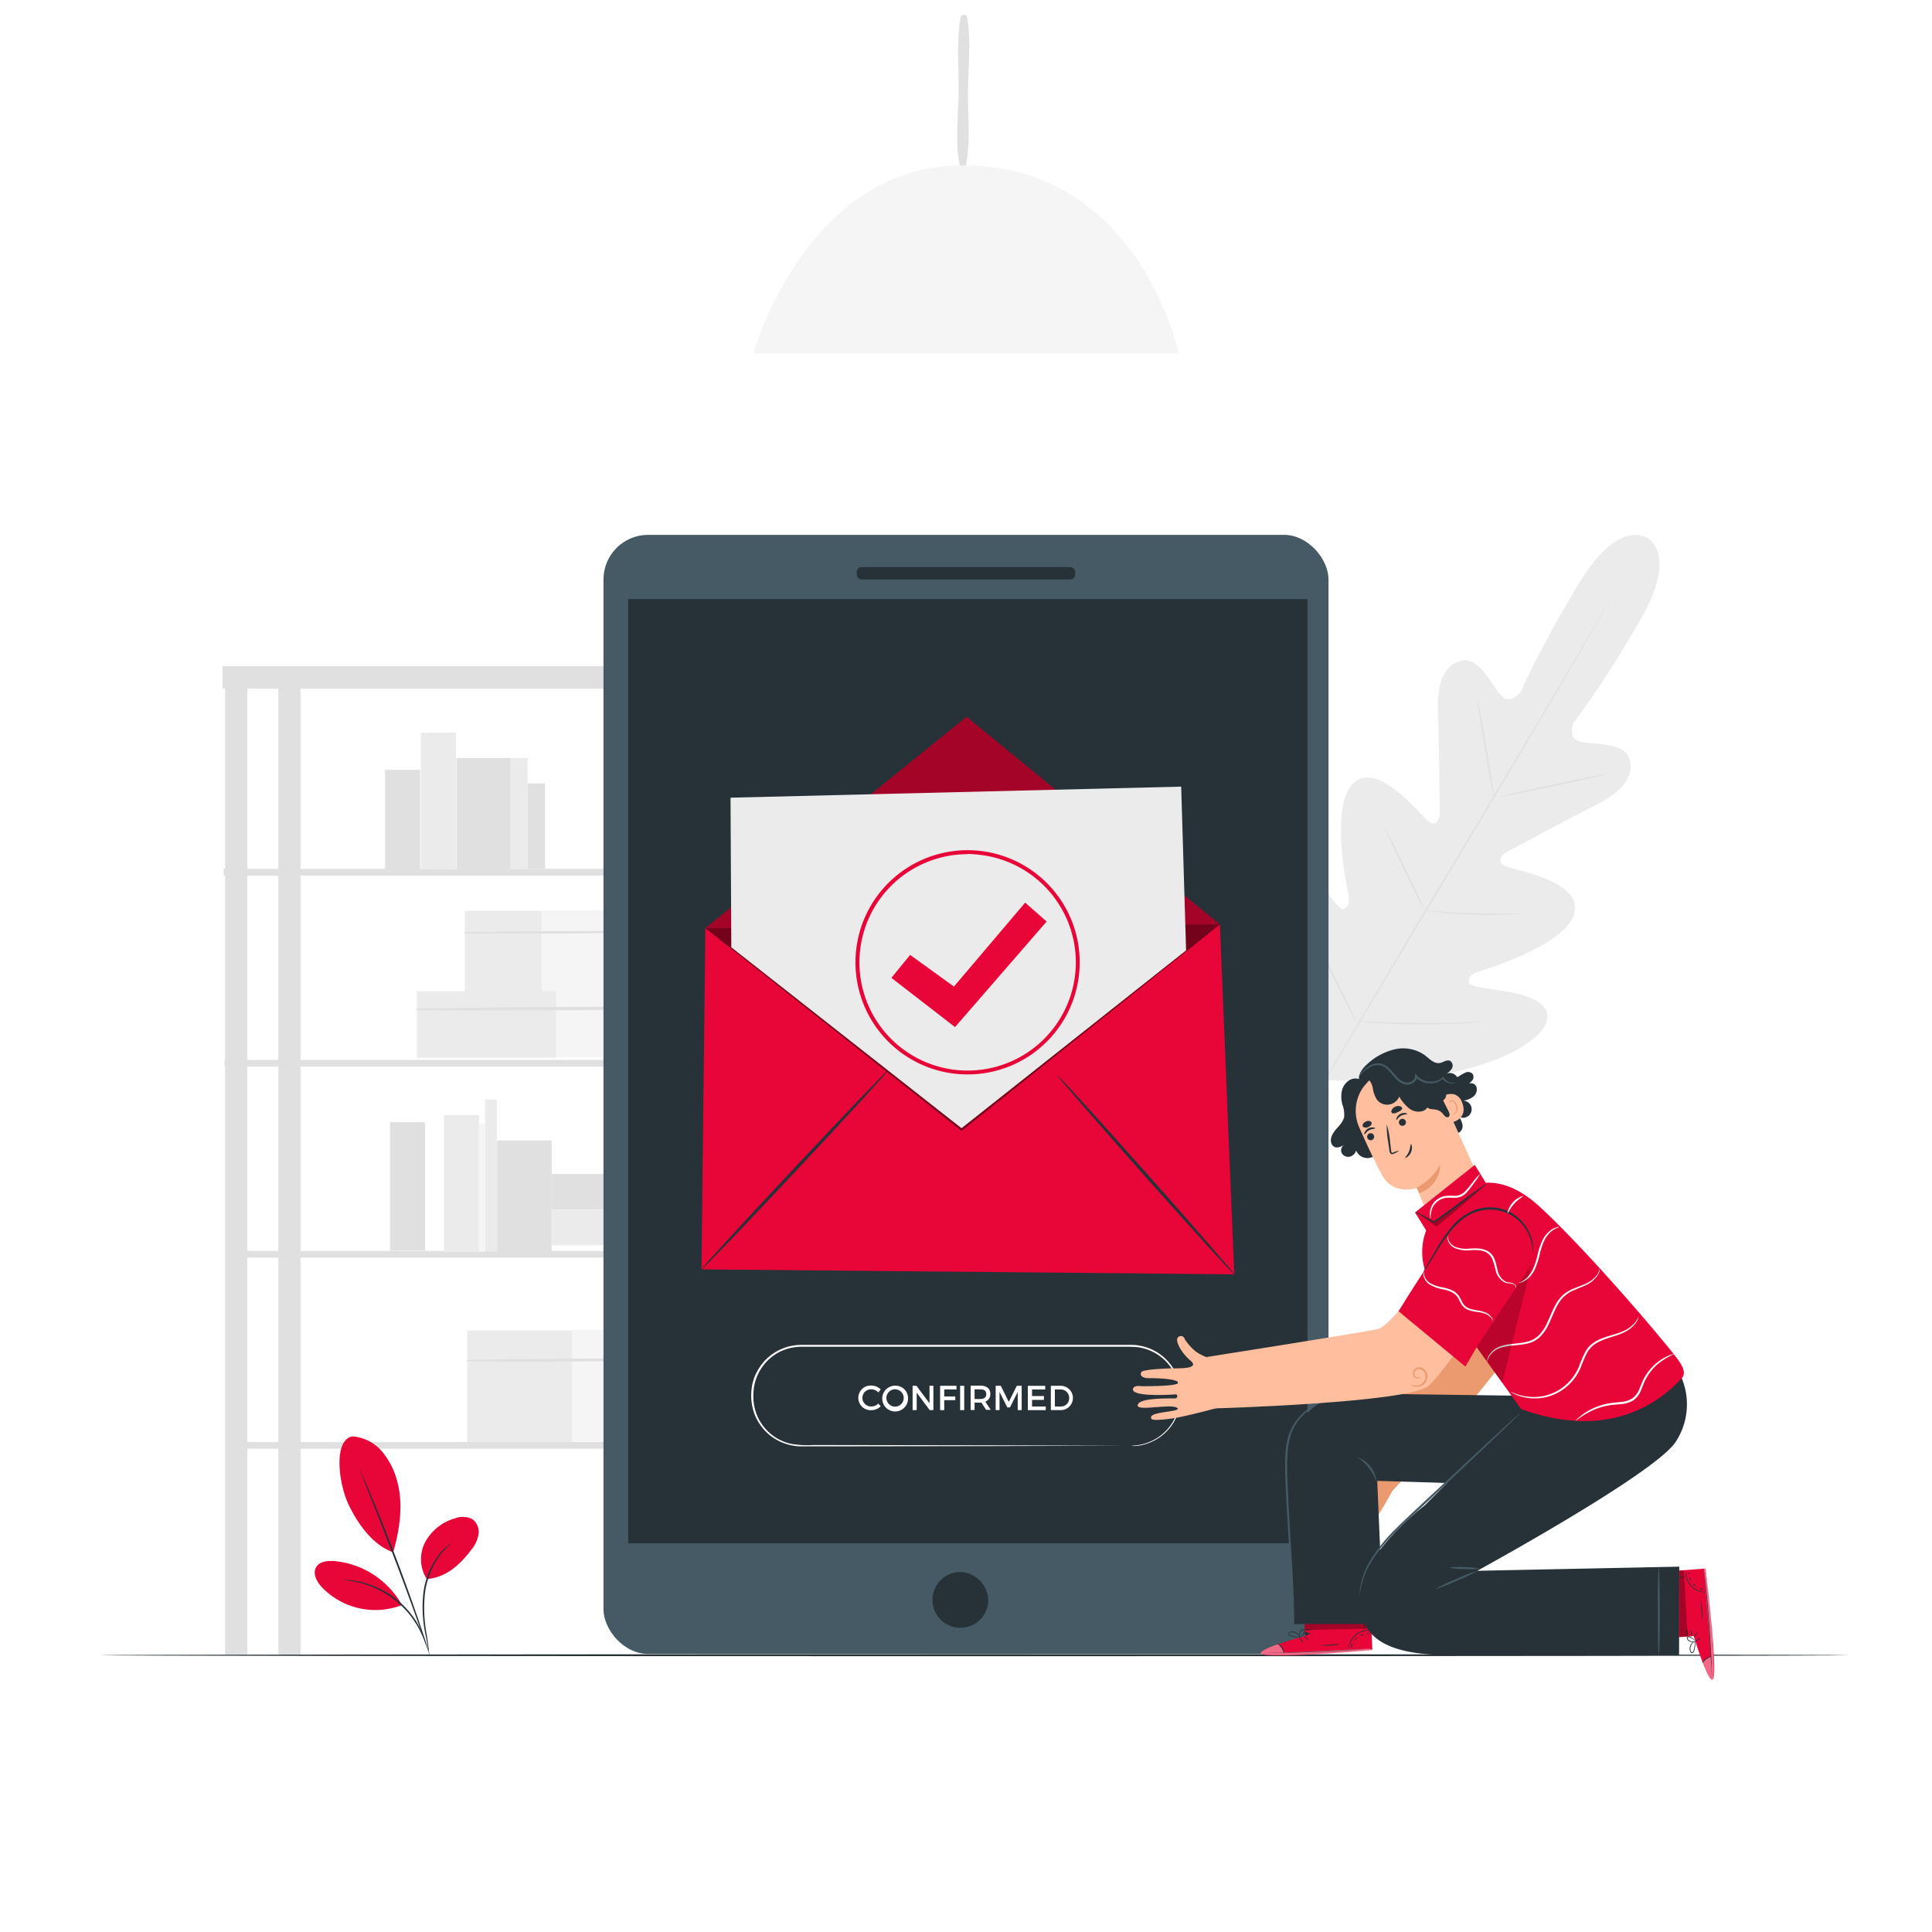 <svg class="animated" id="freepik_stories-confirmed" xmlns="http://www.w3.org/2000/svg" viewBox="0 0 500 500"
  version="1.1" xmlns:xlink="http://www.w3.org/1999/xlink" xmlns:svgjs="http://svgjs.com/svgjs">
  <style>
    svg#freepik_stories-confirmed:not(.animated) .animable {
      opacity: 0;
    }

    svg#freepik_stories-confirmed.animated #freepik--background-complete--inject-91 {
      animation: 1s 1 forwards cubic-bezier(.36, -0.01, .5, 1.38) slideDown;
      animation-delay: 0s;
    }

    svg#freepik_stories-confirmed.animated #freepik--Floor--inject-91 {
      animation: 1s 1 forwards cubic-bezier(.36, -0.01, .5, 1.38) fadeIn;
      animation-delay: 0s;
    }

    svg#freepik_stories-confirmed.animated #freepik--Device--inject-91 {
      animation: 1s 1 forwards cubic-bezier(.36, -0.01, .5, 1.38) fadeIn;
      animation-delay: 0s;
    }

    svg#freepik_stories-confirmed.animated #freepik--Envelope--inject-91 {
      animation: 1s 1 forwards cubic-bezier(.36, -0.01, .5, 1.38) slideLeft;
      animation-delay: 0s;
    }

    svg#freepik_stories-confirmed.animated #freepik--Character--inject-91 {
      animation: 1s 1 forwards cubic-bezier(.36, -0.01, .5, 1.38) zoomOut;
      animation-delay: 0s;
    }

    svg#freepik_stories-confirmed.animated #freepik--Plant--inject-91 {
      animation: 1s 1 forwards cubic-bezier(.36, -0.01, .5, 1.38) slideUp;
      animation-delay: 0s;
    }

    @keyframes slideDown {
      0% {
        opacity: 0;
        transform: translateY(-30px);
      }

      100% {
        opacity: 1;
        transform: translateY(0);
      }
    }

    @keyframes fadeIn {
      0% {
        opacity: 0;
      }

      100% {
        opacity: 1;
      }
    }

    @keyframes slideLeft {
      0% {
        opacity: 0;
        transform: translateX(-30px);
      }

      100% {
        opacity: 1;
        transform: translateX(0);
      }
    }

    @keyframes zoomOut {
      0% {
        opacity: 0;
        transform: scale(1.5);
      }

      100% {
        opacity: 1;
        transform: scale(1);
      }
    }

    @keyframes slideUp {
      0% {
        opacity: 0;
        transform: translateY(30px);
      }

      100% {
        opacity: 1;
        transform: inherit;
      }
    }
  </style>
  <g id="freepik--background-complete--inject-91" class="animable" style="transform-origin: 243.526px 216.066px;">
    <path
      d="M426.27,139.26s-7.25-5.57-17.82,12S393.61,179,393.61,179s-2.72,3.64-5.16,1-5.52-10-10.07-9.05c-4.71,1-6.6,6-6.26,13.67s.48,24.38.48,25.9-1,3.6-3,2-12.84-15.57-19.18-10-1.91,26.68-1.46,29-.08,3.25-1.2,3.74-4.33-4.57-7.59-8.43-7.72-7.77-11.11-4.25-5.5,19,7.48,45.24l6.81,11.78,13.66.21c29.27-1.32,41.78-10.62,43.23-15.29s-4.13-6.68-9.09-7.67-10.93-1.37-11.05-2.59.46-2.12,2.71-2.85,22.87-7,24.68-15.27-15.72-11-18-12-.93-2.86.37-3.57,16.07-8.7,22.92-12.09,10.35-7.48,8.94-12.08c-1.35-4.44-9.26-3.6-12.78-4.45s-1.65-5-1.65-5,6.91-8.68,17.16-26.4,1.64-21.43,1.64-21.43"
      style="fill: rgb(235, 235, 235); transform-origin: 377.981px 209.116px;" id="elex2gmkuz7tp" class="animable">
    </path>
    <path
      d="M416.77,155s-.06.13-.19.38l-.62,1.1c-.55,1-1.36,2.39-2.39,4.21-2.08,3.65-5.13,8.92-8.92,15.41-7.58,13-18.2,30.84-30,50.52s-22.46,37.51-30.1,50.45l-9,15.35-2.46,4.16-.65,1.08c-.15.25-.23.36-.23.36s.06-.13.19-.38.35-.63.61-1.1l2.4-4.21c2.08-3.65,5.13-8.92,8.92-15.41,7.58-13,18.2-30.84,30-50.52s22.46-37.51,30.1-50.45l9-15.34,2.46-4.17.65-1.08C416.69,155.06,416.77,155,416.77,155Z"
      style="fill: rgb(224, 224, 224); transform-origin: 374.49px 226.51px;" id="elb1iyhrkgof8" class="animable"></path>
    <path
      d="M382.28,181.33a4,4,0,0,1,.28.94c.15.62.35,1.51.58,2.62.46,2.21,1,5.28,1.57,8.69s1,6.39,1.39,8.71c.17,1.05.32,1.93.43,2.64a5.27,5.27,0,0,1,.13,1,4.25,4.25,0,0,1-.29-.94c-.15-.61-.35-1.51-.57-2.62-.44-2.21-.95-5.29-1.51-8.7s-1.06-6.38-1.44-8.7c-.18-1-.33-1.92-.45-2.63A4.74,4.74,0,0,1,382.28,181.33Z"
      style="fill: rgb(224, 224, 224); transform-origin: 384.47px 193.63px;" id="el8kdmzgvdhxi" class="animable"></path>
    <path d="M387.88,206.23c0-.11,6.27-1.54,14-3.18s14.1-2.89,14.13-2.78-6.26,1.54-14,3.19S387.91,206.35,387.88,206.23Z"
      style="fill: rgb(224, 224, 224); transform-origin: 401.945px 203.251px;" id="elepk9aq4xe8s" class="animable">
    </path>
    <path
      d="M368.41,235.64a4.24,4.24,0,0,1,1,0l2.72.2c2.3.17,5.48.39,9,.5s6.7.12,9,.1h2.73a3.89,3.89,0,0,1,1,0,4.35,4.35,0,0,1-1,.12c-.65,0-1.58.11-2.73.15-2.31.1-5.5.15-9,0s-6.71-.38-9-.62c-1.15-.13-2.08-.24-2.72-.34A3.92,3.92,0,0,1,368.41,235.64Z"
      style="fill: rgb(224, 224, 224); transform-origin: 381.135px 236.208px;" id="elvk4nnime9xk" class="animable">
    </path>
    <path
      d="M358.38,214.23a3.56,3.56,0,0,1,.48.8c.31.61.7,1.35,1.16,2.24,1,1.9,2.26,4.54,3.68,7.47s2.68,5.58,3.57,7.52c.41.9.76,1.67,1,2.3a3.48,3.48,0,0,1,.33.87,3.56,3.56,0,0,1-.48-.8c-.31-.61-.7-1.36-1.16-2.24-1-1.9-2.26-4.54-3.68-7.47s-2.68-5.59-3.57-7.52l-1-2.3A4.31,4.31,0,0,1,358.38,214.23Z"
      style="fill: rgb(224, 224, 224); transform-origin: 363.49px 224.83px;" id="elcbvhzyybtic" class="animable"></path>
    <path
      d="M337.89,238a7.56,7.56,0,0,1,.6,1l1.5,2.87c1.24,2.43,2.94,5.8,4.79,9.53s3.51,7.13,4.69,9.59l1.37,2.93a5.47,5.47,0,0,1,.45,1.1,9.15,9.15,0,0,1-.6-1l-1.49-2.87c-1.25-2.43-2.95-5.8-4.8-9.53s-3.5-7.12-4.68-9.59l-1.38-2.93A5.21,5.21,0,0,1,337.89,238Z"
      style="fill: rgb(224, 224, 224); transform-origin: 344.59px 251.51px;" id="elw51pr5sxsf" class="animable"></path>
    <path
      d="M351.16,264.31a6.88,6.88,0,0,1,1.27,0l3.46.14c2.92.11,7,.24,11.42.27s8.5-.05,11.42-.13l3.47-.09a7.88,7.88,0,0,1,1.27,0,7.44,7.44,0,0,1-1.27.15c-.81.07-2,.15-3.46.22-2.92.15-7,.28-11.43.25s-8.51-.21-11.43-.4c-1.47-.09-2.65-.18-3.46-.26A6.69,6.69,0,0,1,351.16,264.31Z"
      style="fill: rgb(224, 224, 224); transform-origin: 367.315px 264.702px;" id="elv7679cbgr5g" class="animable">
    </path>
    <g id="el993gzo0jtgu">
      <rect x="58.27" y="172.79" width="5.75" height="255.52"
        style="fill: rgb(224, 224, 224); transform-origin: 61.145px 300.55px; transform: rotate(-0.31deg);"
        class="animable"></rect>
    </g>
    <g id="elmgl6c7nwg3">
      <rect x="72.03" y="172.71" width="5.75" height="255.52"
        style="fill: rgb(224, 224, 224); transform-origin: 74.905px 300.47px; transform: rotate(-0.31deg);"
        class="animable"></rect>
    </g>
    <g id="elyy3b0olj6ce">
      <rect x="192.3" y="172.07" width="5.75" height="255.52"
        style="fill: rgb(224, 224, 224); transform-origin: 195.175px 299.83px; transform: rotate(-0.31deg);"
        class="animable"></rect>
    </g>
    <g id="elgiw8sgimvek">
      <rect x="206.07" y="172" width="5.75" height="255.52"
        style="fill: rgb(224, 224, 224); transform-origin: 208.945px 299.76px; transform: rotate(-0.31deg);"
        class="animable"></rect>
    </g>
    <g id="eldi0merxavo5">
      <rect x="57.6" y="172.39" width="153.55" height="5.83"
        style="fill: rgb(224, 224, 224); transform-origin: 134.375px 175.305px; transform: rotate(-0.31deg);"
        class="animable"></rect>
    </g>
    <g id="elrj0wrz8odj">
      <rect x="57.87" y="224.85" width="153.55" height="1.74"
        style="fill: rgb(224, 224, 224); transform-origin: 134.645px 225.72px; transform: rotate(-0.31deg);"
        class="animable"></rect>
    </g>
    <g id="el066mgwz6abrx">
      <rect x="58.13" y="274.3" width="153.55" height="1.74"
        style="fill: rgb(224, 224, 224); transform-origin: 134.905px 275.17px; transform: rotate(-0.31deg);"
        class="animable"></rect>
    </g>
    <g id="el5n1jhv4izum">
      <rect x="58.4" y="323.74" width="153.55" height="1.74"
        style="fill: rgb(224, 224, 224); transform-origin: 135.175px 324.61px; transform: rotate(-0.31deg);"
        class="animable"></rect>
    </g>
    <g id="elsuatw478spf">
      <rect x="58.66" y="373.19" width="153.55" height="1.74"
        style="fill: rgb(224, 224, 224); transform-origin: 135.435px 374.06px; transform: rotate(-0.31deg);"
        class="animable"></rect>
    </g>
    <g id="el6y455zhkfx">
      <rect x="120.91" y="344.34" width="27.2" height="28.86"
        style="fill: rgb(235, 235, 235); transform-origin: 134.51px 358.77px; transform: rotate(-0.573deg);"
        class="animable"></rect>
    </g>
    <g id="elw3g7kn6z0yf">
      <rect x="147.99" y="344.19" width="27.2" height="28.86"
        style="fill: rgb(245, 245, 245); transform-origin: 161.59px 358.62px; transform: rotate(-0.31deg);"
        class="animable"></rect>
    </g>
    <path
      d="M120.88,352.31c18.07.18,36.2,0,54.27-.26a.21.21,0,0,0,0-.42c-18.07-.09-36.2-.05-54.27.32a.18.18,0,0,0,0,.36Z"
      style="fill: rgb(224, 224, 224); transform-origin: 148.031px 351.986px;" id="el73my1wp18k2" class="animable">
    </path>
    <g id="el5736gmnv60l">
      <rect x="120.31" y="235.7" width="19.92" height="21.13"
        style="fill: rgb(235, 235, 235); transform-origin: 130.27px 246.265px; transform: rotate(-0.573deg);"
        class="animable"></rect>
    </g>
    <g id="el80fzv36i9cx">
      <rect x="140.14" y="235.59" width="19.92" height="21.13"
        style="fill: rgb(245, 245, 245); transform-origin: 150.1px 246.155px; transform: rotate(-0.573deg);"
        class="animable"></rect>
    </g>
    <path d="M120.29,241.59q19.86.16,39.75-.18a.22.22,0,0,0,0-.43c-13.23-.07-26.51,0-39.75.25a.18.18,0,0,0,0,.36Z"
      style="fill: rgb(224, 224, 224); transform-origin: 140.162px 241.298px;" id="elqboy77uo02g" class="animable">
    </path>
    <g id="ellshqc1tz33p">
      <rect x="107.88" y="256.53" width="36.2" height="17.22"
        style="fill: rgb(235, 235, 235); transform-origin: 125.98px 265.14px; transform: rotate(-0.573deg);"
        class="animable"></rect>
    </g>
    <g id="elocgxo6ms7j">
      <rect x="143.9" y="256.33" width="36.2" height="17.22"
        style="fill: rgb(245, 245, 245); transform-origin: 162px 264.94px; transform: rotate(-0.573deg);"
        class="animable"></rect>
    </g>
    <path
      d="M107.86,261.41c24,.27,48.18,0,72.22-.35a.22.22,0,0,0,0-.43c-24.05-.12-48.18-.11-72.22.42a.18.18,0,0,0,0,.36Z"
      style="fill: rgb(224, 224, 224); transform-origin: 143.968px 261.044px;" id="eld90yd6a8rrj" class="animable">
    </path>
    <g id="el82mmz89bsjp">
      <rect x="108.92" y="189.61" width="9.09" height="35.45"
        style="fill: rgb(235, 235, 235); transform-origin: 113.465px 207.335px; transform: rotate(-0.31deg);"
        class="animable"></rect>
    </g>
    <g id="el8d8dzrez5p">
      <rect x="99.67" y="199.24" width="9.09" height="25.78"
        style="fill: rgb(224, 224, 224); transform-origin: 104.215px 212.13px; transform: rotate(-0.31deg);"
        class="animable"></rect>
    </g>
    <g id="elkuht4xw2ez">
      <rect x="118.14" y="196.19" width="14.13" height="28.73"
        style="fill: rgb(224, 224, 224); transform-origin: 125.205px 210.555px; transform: rotate(-0.31deg);"
        class="animable"></rect>
    </g>
    <g id="eluq9a51iod3a">
      <rect x="132.05" y="196.14" width="4.49" height="28.73"
        style="fill: rgb(235, 235, 235); transform-origin: 134.295px 210.505px; transform: rotate(-0.573deg);"
        class="animable"></rect>
    </g>
    <g id="elckvbsi8dis6">
      <rect x="136.56" y="202.75" width="4.49" height="22.09"
        style="fill: rgb(224, 224, 224); transform-origin: 138.805px 213.795px; transform: rotate(-0.31deg);"
        class="animable"></rect>
    </g>
    <g id="eld1jb3xcxkow">
      <rect x="100.93" y="290.43" width="9.09" height="33.24"
        style="fill: rgb(224, 224, 224); transform-origin: 105.475px 307.05px; transform: rotate(22.29deg);"
        class="animable"></rect>
    </g>
    <g id="elqmpab1ia6qm">
      <rect x="114.87" y="288.59" width="9.09" height="35.45"
        style="fill: rgb(235, 235, 235); transform-origin: 119.415px 306.315px; transform: rotate(-0.31deg);"
        class="animable"></rect>
    </g>
    <g id="elnmwn1vonk2p">
      <rect x="128.64" y="295.15" width="14.13" height="28.73"
        style="fill: rgb(224, 224, 224); transform-origin: 135.705px 309.515px; transform: rotate(-0.31deg);"
        class="animable"></rect>
    </g>
    <g id="elaen33jbsb9g">
      <rect x="125.52" y="284.55" width="3.09" height="39.37"
        style="fill: rgb(235, 235, 235); transform-origin: 127.065px 304.235px; transform: rotate(-0.31deg);"
        class="animable"></rect>
    </g>
    <g id="ela240u6k3pnr">
      <rect x="123.99" y="290.7" width="1.55" height="33.24"
        style="fill: rgb(245, 245, 245); transform-origin: 124.765px 307.32px; transform: rotate(-0.31deg);"
        class="animable"></rect>
    </g>
    <g id="el17e5tzzibcz">
      <rect x="158.83" y="306.44" width="1.55" height="33.24"
        style="fill: rgb(245, 245, 245); transform-origin: 159.605px 323.06px; transform: rotate(-90.31deg);"
        class="animable"></rect>
    </g>
    <g id="elp6xghbyu99q">
      <rect x="142.81" y="313.08" width="36.23" height="9.19"
        style="fill: rgb(235, 235, 235); transform-origin: 160.925px 317.675px; transform: rotate(-0.31deg);"
        class="animable"></rect>
    </g>
    <g id="el4j066uigror">
      <rect x="142.76" y="303.84" width="29.1" height="9.19"
        style="fill: rgb(224, 224, 224); transform-origin: 157.31px 308.435px; transform: rotate(-0.573deg);"
        class="animable"></rect>
    </g>
    <path
      d="M249.93,43c1.29-6.1.51-13.06.58-19.28s.86-13.17-.25-19.31a.86.86,0,0,0-1.64,0c-1.12,6.15-.46,13.06-.52,19.31s-1,13.18.3,19.28a.8.8,0,0,0,1.53,0Z"
      style="fill: rgb(224, 224, 224); transform-origin: 249.282px 23.688px;" id="elcuny1pfmk85" class="animable">
    </path>
    <path d="M194.94,91.45H305.06s-10.17-48.67-55.89-48.67C208.49,42.78,194.94,91.45,194.94,91.45Z"
      style="fill: rgb(245, 245, 245); transform-origin: 250px 67.115px;" id="elbicowjr8bds" class="animable"></path>
  </g>
  <g id="freepik--Floor--inject-91" class="animable" style="transform-origin: 252.105px 428.37px;">
    <path
      d="M478.44,428.37c0,.14-101.34.26-226.32.26s-226.35-.12-226.35-.26,101.32-.26,226.35-.26S478.44,428.22,478.44,428.37Z"
      style="fill: rgb(38, 50, 56); transform-origin: 252.105px 428.37px;" id="elhx68k5x8ato" class="animable"></path>
  </g>
  <g id="freepik--Device--inject-91" class="animable" style="transform-origin: 250px 283.23px;">
    <rect x="156.18" y="138.42" width="187.64" height="289.62" rx="11.55"
      style="fill: rgb(69, 90, 100); transform-origin: 250px 283.23px;" id="el3r40c4j6coo" class="animable"></rect>
    <path d="M255.75,414.57a7.22,7.22,0,1,1-7.2-7.74A7.49,7.49,0,0,1,255.75,414.57Z"
      style="fill: rgb(38, 50, 56); transform-origin: 248.542px 414.05px;" id="elusiip2j4mql" class="animable"></path>
    <rect x="221.74" y="146.76" width="56.51" height="3.2" rx="1.22"
      style="fill: rgb(38, 50, 56); transform-origin: 249.995px 148.36px;" id="ellesjcwfz78l" class="animable"></rect>
    <rect x="162.58" y="155.04" width="175.8" height="244.35"
      style="fill: rgb(38, 50, 56); transform-origin: 250.48px 277.215px;" id="elt083olvanhs" class="animable"></rect>
    <path
      d="M292.74,374.17l.65-.06a13.39,13.39,0,0,0,1.88-.25,12.62,12.62,0,0,0,2.9-1,12.14,12.14,0,0,0,3.41-2.4,12.39,12.39,0,0,0,2.86-4.36,13.49,13.49,0,0,0,.81-6.12A12.54,12.54,0,0,0,296.13,349a14.16,14.16,0,0,0-2.08-.4c-.72,0-1.44-.08-2.19-.07H287.3l-9.67,0-21.35,0-48.91,0a12.76,12.76,0,0,0-6.06,1.58A12.48,12.48,0,0,0,195,360.28a13.32,13.32,0,0,0,.91,6,12.83,12.83,0,0,0,3.49,4.76,12.54,12.54,0,0,0,5.18,2.59,24.55,24.55,0,0,0,5.75.35H216l39.95.06,26.93.08,7.32.05,1.9,0,.65,0-.65,0-1.9,0-7.32,0-26.93.08-39.95.06h-8.61c-.49,0-1,0-1.49-.09a14.58,14.58,0,0,1-1.47-.26,13,13,0,0,1-5.39-2.69,13.37,13.37,0,0,1-3.64-4.95,13.83,13.83,0,0,1-.95-6.18,12.61,12.61,0,0,1,1.95-6,12.89,12.89,0,0,1,4.66-4.44,13.23,13.23,0,0,1,6.32-1.65l48.91,0,21.35,0h14.23c.74,0,1.49,0,2.23.07a15,15,0,0,1,2.14.43A12.86,12.86,0,0,1,305.54,360a13.69,13.69,0,0,1-.87,6.23,12.61,12.61,0,0,1-2.94,4.41,12.28,12.28,0,0,1-3.49,2.4,12.81,12.81,0,0,1-2.95,1,11.91,11.91,0,0,1-1.9.19C293,374.18,292.74,374.17,292.74,374.17Z"
      style="fill: rgb(255, 255, 255); transform-origin: 250.005px 361.18px;" id="elctv64s2afxg" class="animable">
    </path>
    <path
      d="M227.93,359.58l-.62.78a2.43,2.43,0,0,0-1.75-.8,2.22,2.22,0,1,0,0,4.43,2.57,2.57,0,0,0,1.75-.74l.63.7a3.58,3.58,0,0,1-2.44,1,3.19,3.19,0,1,1,0-6.37A3.48,3.48,0,0,1,227.93,359.58Z"
      style="fill: rgb(255, 255, 255); transform-origin: 225.036px 361.765px;" id="elwh3x7k7z9a" class="animable">
    </path>
    <path
      d="M235,361.79a3.34,3.34,0,1,1-3.34-3.18A3.22,3.22,0,0,1,235,361.79Zm-5.6,0a2.26,2.26,0,0,0,2.27,2.24,2.24,2.24,0,1,0-2.27-2.24Z"
      style="fill: rgb(255, 255, 255); transform-origin: 231.664px 361.949px;" id="elpgzhzp5hm4o" class="animable">
    </path>
    <path d="M240.6,364.94l-3.36-4.52v4.52h-1.06v-6.3h1l3.38,4.53v-4.53h1v6.3Z"
      style="fill: rgb(255, 255, 255); transform-origin: 238.87px 361.79px;" id="elt94ow5x46qf" class="animable"></path>
    <path d="M244.37,359.59v1.82h2.86v.95h-2.86v2.58H243.3v-6.3h4.24v.95Z"
      style="fill: rgb(255, 255, 255); transform-origin: 245.42px 361.79px;" id="elsmj2w3at0se" class="animable"></path>
    <path d="M248.48,364.94v-6.3h1.06v6.3Z" style="fill: rgb(255, 255, 255); transform-origin: 249.01px 361.79px;"
      id="elwbjyed98em" class="animable"></path>
    <path
      d="M254,363h-1.78v1.9H251.2v-6.3h2.55c1.61,0,2.54.78,2.54,2.15a2,2,0,0,1-1.3,2l1.41,2.11h-1.21Zm-.29-.94c1,0,1.53-.42,1.53-1.27s-.55-1.23-1.53-1.23h-1.49v2.5Z"
      style="fill: rgb(255, 255, 255); transform-origin: 253.8px 361.75px;" id="eluxaqj4yso7" class="animable"></path>
    <path d="M263.38,364.94v-4.71l-2,4h-.7l-2-4v4.71h-1v-6.3H259l2.08,4.18,2.07-4.18h1.26v6.3Z"
      style="fill: rgb(255, 255, 255); transform-origin: 261.045px 361.79px;" id="el17hc78k2wsl" class="animable">
    </path>
    <path d="M267.09,359.59v1.7h3.08v1h-3.08V364h3.55v.95H266v-6.3h4.5v.95Z"
      style="fill: rgb(255, 255, 255); transform-origin: 268.32px 361.8px;" id="elbuqvhr3ta8q" class="animable"></path>
    <path
      d="M274.52,358.64a3.15,3.15,0,1,1,0,6.3h-2.56v-6.3ZM273,364h1.54a2.11,2.11,0,0,0,2.16-2.19,2.15,2.15,0,0,0-2.2-2.21H273Z"
      style="fill: rgb(255, 255, 255); transform-origin: 274.815px 361.79px;" id="el4t0esm5myoj" class="animable">
    </path>
  </g>
  <g id="freepik--Envelope--inject-91" class="animable" style="transform-origin: 250.48px 257.656px;">
    <polygon points="182.55 240.22 315.71 239.26 319.42 329.79 181.54 328.51 182.55 240.22"
      style="fill: rgb(232, 5, 55); transform-origin: 250.48px 284.525px;" id="el9906ltz6xz8" class="animable">
    </polygon>
    <polyline points="182.55 240.22 250.15 185.52 315.71 239.26"
      style="fill: rgb(232, 5, 55); transform-origin: 249.13px 212.87px;" id="elhri2lni0x35" class="animable">
    </polyline>
    <g id="elayhu4uj6yz9">
      <g style="opacity: 0.3; transform-origin: 249.13px 212.87px;" class="animable">
        <polyline points="182.55 240.22 250.15 185.52 315.71 239.26" id="el7o2bc2awmkf" class="animable"
          style="transform-origin: 249.13px 212.87px;"></polyline>
      </g>
    </g>
    <path
      d="M181.54,328.51c-.17-.15,10.49-11.79,23.81-26s24.24-25.59,24.41-25.43-10.49,11.79-23.81,26S181.71,328.67,181.54,328.51Z"
      style="fill: rgb(38, 50, 56); transform-origin: 205.65px 302.795px;" id="elupcfu9vdvus" class="animable"></path>
    <path
      d="M319.42,329.79c-.17.15-10.55-11.25-23.18-25.47s-22.74-25.87-22.57-26,10.55,11.25,23.18,25.47S319.59,329.64,319.42,329.79Z"
      style="fill: rgb(38, 50, 56); transform-origin: 296.545px 304.055px;" id="el6iv9nzctn8w" class="animable"></path>
    <g id="elk40h08sdj0o">
      <g style="opacity: 0.5; transform-origin: 249.13px 265.97px;" class="animable">
        <polyline points="315.71 239.26 248.84 292.68 182.55 240.22" id="elafvb042bkzq" class="animable"
          style="transform-origin: 249.13px 265.97px;"></polyline>
      </g>
    </g>
    <polygon points="189.26 245.17 189.06 206.44 305.69 203.58 306.96 245.96 248.84 291.98 189.26 245.17"
      style="fill: rgb(235, 235, 235); transform-origin: 248.01px 247.78px;" id="elhbei6zs5a2s" class="animable">
    </polygon>
    <path
      d="M250.47,278.06a29,29,0,0,1-28.89-32.28,29,29,0,0,1,57.66,6.53h0a29,29,0,0,1-28.77,25.75Zm-.08-57a28,28,0,1,0,27.85,31.17h0a28,28,0,0,0-24.68-31A28.2,28.2,0,0,0,250.39,221Z"
      style="fill: rgb(232, 5, 55); transform-origin: 250.409px 249.045px;" id="elo91eo31j4mc" class="animable"></path>
    <polygon points="230.69 253.07 235.54 247.13 246.88 255.32 265.31 233.6 270.87 238.49 247.16 265.81 230.69 253.07"
      style="fill: rgb(232, 5, 55); transform-origin: 250.78px 249.705px;" id="el1c7r92leozf" class="animable">
    </polygon>
  </g>
  <g id="freepik--Character--inject-91" class="animable" style="transform-origin: 368.426px 353.036px;">
    <path
      d="M375.93,292.34a1.2,1.2,0,0,0,1.77.71,2,2,0,0,0,.78-2,5.79,5.79,0,0,0-.89-2.06,2.2,2.2,0,1,0,1.11-4.12,5.75,5.75,0,0,0,2.62-1.09,2.33,2.33,0,0,0,.74-2.58,1.48,1.48,0,0,0-2.35-.46,4.32,4.32,0,0,0,1.33-1.15,1.48,1.48,0,0,0,.07-1.66,1.61,1.61,0,0,0-1.87-.34,15.68,15.68,0,0,0-1.77,1,4.64,4.64,0,0,1-4.64-.17l-3.73,3.08Z"
      style="fill: rgb(38, 50, 56); transform-origin: 375.644px 285.324px;" id="eln5k4frgzaqa" class="animable"></path>
    <path
      d="M356,275.41a5.71,5.71,0,0,0-3.88,4.77,3,3,0,0,0,.55,2.25,2.69,2.69,0,0,0,2.63.72,6.79,6.79,0,0,0,2.51-1.31,5,5,0,0,0,2.36-3.13,3.2,3.2,0,0,0-2-3.13,4.71,4.71,0,0,0-3.83.22"
      style="fill: rgb(38, 50, 56); transform-origin: 356.129px 279.259px;" id="elq8lokje98oe" class="animable"></path>
    <path
      d="M359.23,293.88a11.63,11.63,0,0,1-1.65,3.72,4.88,4.88,0,0,1-3.37,2.09,3.12,3.12,0,0,1-3.24-1.94,2.31,2.31,0,0,1-1.66,1.6,1.91,1.91,0,0,1-2.06-.92,1.64,1.64,0,0,1,.58-2.11c-.8.45-1.8.91-2.59.44a1.64,1.64,0,0,1-.7-.93c-.41-1.26.37-2.58,1.24-3.58s1.89-2,2.1-3.28a7.68,7.68,0,0,0-.47-3.12,7.41,7.41,0,0,1-.14-3.5,4.3,4.3,0,0,1,2-2.82,3,3,0,0,1,3.32.19l.17,1.7,6.5,12.46"
      style="fill: rgb(38, 50, 56); transform-origin: 351.844px 289.414px;" id="elo6csd52gwqi" class="animable"></path>
    <path
      d="M374.78,313.7s2.33,24.65.37,27.86-26,36.76-26,36.76l.06,0c-.47.2-1,.39-1.52.6a8,8,0,0,1-2.61.46,11.76,11.76,0,0,1-3.28-.31c-1-.34-1.83.67-1.31,1.43s3.15,1.74,6.41,1.43-.41,3.3-1.72,4.64-5.17,5.69-5.07,6.42c.14,1.07,1.31,1.12,2.59-.25s5.39-5.22,6.07-4.49-6.1,7.46-6.1,7.46-1.68,1.21-.92,2.08c1.35,1.56,8-6.14,8.63-6.89.43-.52,1.19.24.7.77s-6.9,6.58-5.53,8.18c1.05,1.23,5.54-6.29,7.56-6.8s-4,5.35-2.93,6.49c.39.42.74.68,3.7-3.19a110.89,110.89,0,0,0,6.45-10.48c3.15-3.41,34.2-37.12,34.44-43.42.25-6.63,1.44-29.07,1.44-29.07Z"
      style="fill: rgb(235, 153, 110); transform-origin: 368.159px 356.683px;" id="eloojkyj0pet" class="animable">
    </path>
    <path
      d="M337.75,423.42l-.29-9.15,17.14-.64.56,13.38-1.06.11c-4.72.44-24,1.9-27.23,1.06C323.31,427.24,337.75,423.42,337.75,423.42Z"
      style="fill: rgb(232, 5, 55); transform-origin: 340.733px 421.033px;" id="elxu4xrz2e7ll" class="animable"></path>
    <g id="eliy5n3ituf4d">
      <g style="opacity: 0.4; transform-origin: 340.709px 426.954px;" class="animable">
        <path d="M330.7,425.54s-5.05,1.66-4.38,2.48,20.23.07,28.84-1l-.05-.38-22.81,1.06S331.7,425.54,330.7,425.54Z"
          style="fill: rgb(255, 255, 255); transform-origin: 340.709px 426.954px;" id="elpzjl9u13t1c" class="animable">
        </path>
      </g>
    </g>
    <path
      d="M355.38,426.61l-.29,0-.84.08-3.11.26c-2.63.19-6.26.41-10.28.57s-7.66.21-10.29.22h-3.12l-.85,0a1,1,0,0,1-.3,0l.3,0,.85,0,3.11-.05c2.64-.05,6.28-.13,10.29-.29s7.65-.35,10.28-.51l3.11-.19.85,0Z"
      style="fill: rgb(38, 50, 56); transform-origin: 340.84px 427.181px;" id="eln7syu9pmiue" class="animable"></path>
    <path
      d="M332.31,428a6.94,6.94,0,0,0-.63-1.47,7.3,7.3,0,0,0-1.11-1.15,2.29,2.29,0,0,1,1.28,1A2.24,2.24,0,0,1,332.31,428Z"
      style="fill: rgb(38, 50, 56); transform-origin: 331.447px 426.69px;" id="elevk3j4ryjsw" class="animable"></path>
    <path d="M337.27,425.2s-.3-.25-.56-.64a1.88,1.88,0,0,1-.4-.75c.05,0,.3.25.57.63S337.32,425.17,337.27,425.2Z"
      style="fill: rgb(38, 50, 56); transform-origin: 336.794px 424.505px;" id="el193j9vx51cd" class="animable"></path>
    <path d="M338.63,424.41s-.31-.12-.62-.38-.52-.49-.48-.54.31.13.62.38S338.67,424.37,338.63,424.41Z"
      style="fill: rgb(38, 50, 56); transform-origin: 338.08px 423.946px;" id="elyr7i1l0tjx" class="animable"></path>
    <path d="M339.45,422.76a2.09,2.09,0,0,1-.89.15.45.45,0,1,1,0-.21A2.05,2.05,0,0,1,339.45,422.76Z"
      style="fill: rgb(38, 50, 56); transform-origin: 338.561px 422.805px;" id="el57zmycy6ytu" class="animable"></path>
    <path
      d="M339.71,421.61a1.81,1.81,0,0,1-1,.33,1.86,1.86,0,0,1-1-.1,6.2,6.2,0,0,1,1-.11A5.14,5.14,0,0,1,339.71,421.61Z"
      style="fill: rgb(38, 50, 56); transform-origin: 338.71px 421.789px;" id="elxh0gxhistz" class="animable"></path>
    <path
      d="M336.63,423.73a3.18,3.18,0,0,1-1.1,0,6.71,6.71,0,0,1-1.18-.21,3.54,3.54,0,0,1-.68-.25.62.62,0,0,1-.29-.34.43.43,0,0,1,.15-.44,2,2,0,0,1,2.52.49,1.92,1.92,0,0,1,.39.72.69.69,0,0,1,0,.3,3.18,3.18,0,0,0-.54-.92,2,2,0,0,0-1-.58,1.71,1.71,0,0,0-1.31.14c-.17.14-.09.34.11.45a3.32,3.32,0,0,0,.62.24,6.9,6.9,0,0,0,1.15.25C336.21,423.71,336.63,423.69,336.63,423.73Z"
      style="fill: rgb(38, 50, 56); transform-origin: 334.999px 423.12px;" id="elscxlbuasgpq" class="animable"></path>
    <path
      d="M336.35,423.79a1.09,1.09,0,0,1-.15-.76,1.65,1.65,0,0,1,.27-.81,1.08,1.08,0,0,1,.89-.6.44.44,0,0,1,.36.49,1.06,1.06,0,0,1-.17.5,3.32,3.32,0,0,1-.49.69c-.34.35-.6.49-.62.47s.21-.21.51-.57a3.7,3.7,0,0,0,.43-.67c.14-.24.23-.67-.05-.7s-.54.26-.7.49a1.89,1.89,0,0,0-.29.73A4.08,4.08,0,0,0,336.35,423.79Z"
      style="fill: rgb(38, 50, 56); transform-origin: 336.954px 422.705px;" id="eljw5kyh4wtv" class="animable"></path>
    <path
      d="M354.85,421.93s-.49,0-1.26.09a5.57,5.57,0,0,0-2.72,1.25,5.5,5.5,0,0,0-1.63,2.5c-.24.75-.24,1.24-.28,1.24a1.18,1.18,0,0,1,0-.35,4.7,4.7,0,0,1,.15-.93,5.21,5.21,0,0,1,4.47-3.85,4.25,4.25,0,0,1,.94,0A.92.92,0,0,1,354.85,421.93Z"
      style="fill: rgb(38, 50, 56); transform-origin: 351.898px 424.432px;" id="elhnj37trwh9s" class="animable"></path>
    <path
      d="M352.81,414.87a30,30,0,0,1,.28,3.51,28.41,28.41,0,0,1,.07,3.53,32.9,32.9,0,0,1-.28-3.52A28.24,28.24,0,0,1,352.81,414.87Z"
      style="fill: rgb(38, 50, 56); transform-origin: 352.985px 418.39px;" id="el0kp6ncg5jwgf" class="animable"></path>
    <path
      d="M346.72,425.52a9.76,9.76,0,0,1-2.49.34,10.06,10.06,0,0,1-2.52-.1c0-.06,1.13,0,2.51-.11S346.71,425.46,346.72,425.52Z"
      style="fill: rgb(38, 50, 56); transform-origin: 344.215px 425.698px;" id="el8hvornx7hwt" class="animable"></path>
    <path d="M350.08,425.39s-.09.24-.19.5-.16.49-.22.49-.1-.27,0-.57S350,425.35,350.08,425.39Z"
      style="fill: rgb(38, 50, 56); transform-origin: 349.845px 425.882px;" id="eltxpv470d1x9" class="animable"></path>
    <path d="M351.28,423.76s-.06.22-.23.41-.34.31-.39.27.07-.22.24-.41S351.24,423.72,351.28,423.76Z"
      style="fill: rgb(38, 50, 56); transform-origin: 350.964px 424.1px;" id="eltce8luxb1u" class="animable"></path>
    <path d="M353.07,423c0,.06-.24.07-.49.17s-.43.24-.47.2.09-.28.4-.4S353.08,422.92,353.07,423Z"
      style="fill: rgb(38, 50, 56); transform-origin: 352.587px 423.141px;" id="elhmlband9stl" class="animable"></path>
    <path d="M354.34,422.59c0,.05-.07.14-.21.2s-.27.07-.3,0,.08-.15.22-.21S354.32,422.53,354.34,422.59Z"
      style="fill: rgb(38, 50, 56); transform-origin: 354.083px 422.689px;" id="elut8janzen4" class="animable"></path>
    <g id="elfdjc2v3mylc">
      <g style="opacity: 0.3; transform-origin: 346.27px 420.805px;" class="animable">
        <polygon points="354.81 421.47 337.68 421.84 337.63 419.77 354.91 420.38 354.81 421.47" id="el3fpmda61uww"
          class="animable" style="transform-origin: 346.27px 420.805px;"></polygon>
      </g>
    </g>
    <path d="M402.27,361.34l-54.18-.74S333,362,333,381.64l1.91,38.67H358l-1.57-37.06c1.29,0,18.77.58,18.77.58Z"
      style="fill: rgb(38, 50, 56); transform-origin: 367.635px 390.455px;" id="elwvktsjphia" class="animable"></path>
    <path
      d="M334.92,420.31a3.23,3.23,0,0,1-.07-.67c0-.49-.07-1.13-.11-1.92l-.41-7.06c-.35-6-1-14.19-1.48-23.31-.16-4.55-.51-8.91,0-12.88a18.82,18.82,0,0,1,.59-2.86,13.45,13.45,0,0,1,1.11-2.53,14.46,14.46,0,0,1,3.14-3.8,16.32,16.32,0,0,1,3.4-2.23,17.17,17.17,0,0,1,2.88-1l1.08-.26.81-.13a3.38,3.38,0,0,1,.67-.07,2.82,2.82,0,0,1-.65.17l-.79.18-1.07.3a21.13,21.13,0,0,0-2.8,1.11,16.43,16.43,0,0,0-3.29,2.24,14.65,14.65,0,0,0-3,3.74,13.56,13.56,0,0,0-1,2.46,19.67,19.67,0,0,0-.56,2.79c-.51,3.88-.15,8.24,0,12.79.45,9.1,1.07,17.33,1.33,23.31.14,3,.21,5.4.24,7.07,0,.8,0,1.43,0,1.93A2.88,2.88,0,0,1,334.92,420.31Z"
      style="fill: rgb(69, 90, 100); transform-origin: 339.557px 390.95px;" id="elf9abfi1f5e4" class="animable"></path>
    <path
      d="M438.33,423.43l-9.14.61L428,406.94l13.35-1,.15,1c.6,4.7,2.74,24,2,27.17C442.66,437.73,438.33,423.43,438.33,423.43Z"
      style="fill: rgb(232, 5, 55); transform-origin: 435.827px 420.319px;" id="ela2do1wk34ql" class="animable"></path>
    <g id="el1xnhfybyzk4">
      <g style="opacity: 0.4; transform-origin: 442.13px 420.335px;" class="animable">
        <path d="M440.7,430.4s1.83,5,2.63,4.29-.64-20.22-2-28.78l-.38,0,1.87,22.77S440.66,429.4,440.7,430.4Z"
          style="fill: rgb(255, 255, 255); transform-origin: 442.13px 420.335px;" id="elu65s6zxpa3" class="animable">
        </path>
      </g>
    </g>
    <path
      d="M440.89,405.7a1.19,1.19,0,0,1,.06.29c0,.25.07.53.11.84.1.84.22,1.88.36,3.1.29,2.62.64,6.24.93,10.25s.49,7.64.59,10.28c0,1.22.07,2.27.1,3.11,0,.32,0,.6,0,.85a1.36,1.36,0,0,1,0,.3,2.29,2.29,0,0,1,0-.3c0-.25,0-.53-.05-.84,0-.85-.1-1.89-.17-3.12-.14-2.63-.35-6.26-.64-10.27s-.63-7.63-.88-10.25c-.11-1.22-.21-2.26-.29-3.1,0-.32-.05-.59-.08-.85S440.89,405.7,440.89,405.7Z"
      style="fill: rgb(38, 50, 56); transform-origin: 441.969px 420.21px;" id="elzl3znz4utk" class="animable"></path>
    <path
      d="M443.05,428.7a7.92,7.92,0,0,0-1.44.69,6.71,6.71,0,0,0-1.11,1.15,2.28,2.28,0,0,1,1-1.32A2.31,2.31,0,0,1,443.05,428.7Z"
      style="fill: rgb(38, 50, 56); transform-origin: 441.775px 429.619px;" id="elr0dq537jzi" class="animable"></path>
    <path d="M440.12,423.84c0,.05-.24.31-.61.59s-.71.47-.75.42.25-.31.62-.59A2.11,2.11,0,0,1,440.12,423.84Z"
      style="fill: rgb(38, 50, 56); transform-origin: 439.438px 424.349px;" id="elln33c9s90lh" class="animable"></path>
    <path d="M439.29,422.51s-.12.32-.36.64-.48.54-.52.5.11-.32.36-.63S439.24,422.48,439.29,422.51Z"
      style="fill: rgb(38, 50, 56); transform-origin: 438.847px 423.081px;" id="eld2ncyqbqszr" class="animable"></path>
    <path d="M437.61,421.76c.06,0,.14.39.18.88a2,2,0,0,1,0,.9c-.06,0-.14-.39-.18-.88S437.55,421.76,437.61,421.76Z"
      style="fill: rgb(38, 50, 56); transform-origin: 437.707px 422.65px;" id="el7n0edqipvn9" class="animable"></path>
    <path
      d="M436.45,421.54a1.72,1.72,0,0,1,.36,1,1.76,1.76,0,0,1-.06,1,5.23,5.23,0,0,1-.14-1A5.15,5.15,0,0,1,436.45,421.54Z"
      style="fill: rgb(38, 50, 56); transform-origin: 436.653px 422.54px;" id="elrtvc76kp2n" class="animable"></path>
    <path
      d="M438.67,424.53a3,3,0,0,1,.08,1.1,6.38,6.38,0,0,1-.18,1.19,3.43,3.43,0,0,1-.22.69.63.63,0,0,1-.32.3.45.45,0,0,1-.46-.13,2,2,0,0,1,.41-2.54,1.92,1.92,0,0,1,.71-.41.59.59,0,0,1,.29-.05,2.88,2.88,0,0,0-.9.57,1.94,1.94,0,0,0-.54,1,1.65,1.65,0,0,0,.19,1.3c.14.17.34.09.44-.12a3.62,3.62,0,0,0,.22-.63,7.37,7.37,0,0,0,.21-1.16C438.67,425,438.64,424.54,438.67,424.53Z"
      style="fill: rgb(38, 50, 56); transform-origin: 438.133px 426.179px;" id="el047s5ibwx94c" class="animable"></path>
    <path
      d="M438.75,424.81a1.09,1.09,0,0,1-.76.19,1.89,1.89,0,0,1-.82-.24,1.12,1.12,0,0,1-.63-.88.44.44,0,0,1,.48-.37,1.13,1.13,0,0,1,.51.15,3,3,0,0,1,.7.47,1.65,1.65,0,0,1,.49.59s-.21-.2-.58-.48a4.34,4.34,0,0,0-.69-.41c-.25-.13-.67-.21-.7.07s.29.54.52.69a1.78,1.78,0,0,0,.74.26A3.38,3.38,0,0,0,438.75,424.81Z"
      style="fill: rgb(38, 50, 56); transform-origin: 437.645px 424.258px;" id="elhaqwmwg583u" class="animable"></path>
    <path
      d="M436.24,406.39s0,.49.14,1.26a5.53,5.53,0,0,0,1.33,2.67,5.61,5.61,0,0,0,2.56,1.55c.76.2,1.25.19,1.25.23a1.07,1.07,0,0,1-.35,0,4.26,4.26,0,0,1-.93-.12,5.22,5.22,0,0,1-4-4.34,4,4,0,0,1,0-.94A1,1,0,0,1,436.24,406.39Z"
      style="fill: rgb(38, 50, 56); transform-origin: 438.866px 409.252px;" id="elmzk28e8yofi" class="animable"></path>
    <path
      d="M429.25,408.68a30.94,30.94,0,0,1,3.5-.4,28.72,28.72,0,0,1,3.52-.2,28.09,28.09,0,0,1-3.5.4A28.65,28.65,0,0,1,429.25,408.68Z"
      style="fill: rgb(38, 50, 56); transform-origin: 432.76px 408.38px;" id="eluk4uwdpa50r" class="animable"></path>
    <path
      d="M440.11,414.39a9.77,9.77,0,0,1,.43,2.48,9.24,9.24,0,0,1,0,2.52c-.06,0-.07-1.12-.19-2.5S440.05,414.41,440.11,414.39Z"
      style="fill: rgb(38, 50, 56); transform-origin: 440.362px 416.89px;" id="eld44ukac51g4" class="animable"></path>
    <path d="M439.86,411s.24.08.51.17.49.14.49.2-.26.11-.56,0S439.82,411.08,439.86,411Z"
      style="fill: rgb(38, 50, 56); transform-origin: 440.357px 411.218px;" id="elr39wfvc3roe" class="animable"></path>
    <path d="M438.19,409.89s.23.06.42.22.32.33.28.38-.22-.06-.42-.22S438.16,409.94,438.19,409.89Z"
      style="fill: rgb(38, 50, 56); transform-origin: 438.541px 410.196px;" id="elucxk87fy4sn" class="animable"></path>
    <path d="M437.34,408.14c.06,0,.08.23.18.48s.26.42.22.46-.28-.07-.41-.38S437.29,408.13,437.34,408.14Z"
      style="fill: rgb(38, 50, 56); transform-origin: 437.505px 408.614px;" id="el4if6nr33i57" class="animable"></path>
    <path d="M436.91,406.88s.15.06.21.2.08.27,0,.3-.15-.07-.22-.21S436.86,406.9,436.91,406.88Z"
      style="fill: rgb(38, 50, 56); transform-origin: 437.016px 407.133px;" id="elqhw2dz5de28" class="animable"></path>
    <g id="ellkenasrw12">
      <g style="opacity: 0.3; transform-origin: 435.72px 415.035px;" class="animable">
        <polygon points="435.78 406.44 436.75 423.55 434.69 423.68 434.69 406.39 435.78 406.44" id="elqvn8jzm6j7e"
          class="animable" style="transform-origin: 435.72px 415.035px;"></polygon>
      </g>
    </g>
    <path
      d="M382.3,406.52v0s46.17-25.21,51.4-33.42a17.68,17.68,0,0,0,1.54-16.4l-38.85,5.19-27.63,27.67h0c-6,4.77-16.87,14.74-16.87,24.57,0,16.82,21.75,14.07,37.36,14.11,21.34.05,45.29.14,45.29.14l.06-22.93Z"
      style="fill: rgb(38, 50, 56); transform-origin: 394.232px 392.542px;" id="elrnrbb0knom" class="animable"></path>
    <path
      d="M371.33,411.32a43,43,0,0,0,5.69-2.23,41,41,0,0,0,5.51-2.65,42.29,42.29,0,0,0-5.69,2.24A41.06,41.06,0,0,0,371.33,411.32Z"
      style="fill: rgb(69, 90, 100); transform-origin: 376.93px 408.88px;" id="eledxnawtvfe7" class="animable"></path>
    <path
      d="M375,405.7a18.64,18.64,0,0,0,4,.35,19.15,19.15,0,0,0,4.06-.09,19.25,19.25,0,0,0-4-.36A17.83,17.83,0,0,0,375,405.7Z"
      style="fill: rgb(69, 90, 100); transform-origin: 379.03px 405.823px;" id="eletg03you4gp" class="animable"></path>
    <path
      d="M393.35,365.78a3.55,3.55,0,0,1-.43.48l-1.32,1.3-4.91,4.73-16.33,15.46c-3.19,3-6.29,5.83-9,8.5A42.92,42.92,0,0,0,355,404a20.9,20.9,0,0,0-2.62,6.2l-.23,1c0,.3-.07.55-.11.78a2.5,2.5,0,0,1-.12.63,2.82,2.82,0,0,1,0-.64c0-.23,0-.49.06-.79s.11-.66.18-1.06a19.88,19.88,0,0,1,2.51-6.35,42,42,0,0,1,6.33-7.91c2.69-2.71,5.78-5.52,9-8.54L386.44,372l5-4.6,1.39-1.24A4.17,4.17,0,0,1,393.35,365.78Z"
      style="fill: rgb(69, 90, 100); transform-origin: 372.626px 389.195px;" id="elhkw5enbqju" class="animable"></path>
    <path
      d="M379.49,315.69h0a7.91,7.91,0,0,1-11.07-3.95l-1.76-4.29s-6,2.12-9-3.35c-1.7-3.07-4.11-8.31-5.89-12.32a10.63,10.63,0,0,1,1-10.36h0c4.89-6.17,8.77-5.14,16.54-3.88l1.16.19,12.51,27.75A7.91,7.91,0,0,1,379.49,315.69Z"
      style="fill: rgb(255, 190, 157); transform-origin: 367.269px 296.611px;" id="el9v1q8xp01qn" class="animable">
    </path>
    <path d="M355.58,294.49a.91.91,0,1,0-1.15.55A.9.9,0,0,0,355.58,294.49Z"
      style="fill: rgb(38, 50, 56); transform-origin: 354.725px 294.18px;" id="elirxpdtutxbr" class="animable"></path>
    <path
      d="M353.12,293.57c.14.05.45-.66,1.21-1.07s1.52-.32,1.55-.46-.16-.19-.5-.24a2,2,0,0,0-1.3.25,2.09,2.09,0,0,0-.9,1C353,293.34,353.06,293.55,353.12,293.57Z"
      style="fill: rgb(38, 50, 56); transform-origin: 354.472px 292.675px;" id="elunmvu2zshj" class="animable"></path>
    <path d="M362.16,290a.91.91,0,1,0,1.24-.33A.9.9,0,0,0,362.16,290Z"
      style="fill: rgb(38, 50, 56); transform-origin: 362.946px 290.457px;" id="eln0t9hva152" class="animable"></path>
    <path
      d="M361.4,289.82c.14.05.45-.66,1.21-1.07s1.52-.32,1.55-.46-.16-.19-.5-.24a2,2,0,0,0-1.3.25,2.09,2.09,0,0,0-.9,1C361.32,289.59,361.34,289.8,361.4,289.82Z"
      style="fill: rgb(38, 50, 56); transform-origin: 362.759px 288.925px;" id="elfyvr4lo3srn" class="animable"></path>
    <path
      d="M362,297.85a3.83,3.83,0,0,0-1.36.4c-.21.08-.39.12-.46,0a1.23,1.23,0,0,1-.17-.64c-.07-.61-.15-1.22-.23-1.86a22.88,22.88,0,0,0-.89-4.75,24.34,24.34,0,0,0,.41,4.81c.09.64.18,1.25.27,1.86a1.4,1.4,0,0,0,.33.88.57.57,0,0,0,.51.13,1.3,1.3,0,0,0,.37-.14C361.6,298.18,362.07,297.91,362,297.85Z"
      style="fill: rgb(38, 50, 56); transform-origin: 360.447px 294.848px;" id="elrv63kroinv" class="animable"></path>
    <path d="M366.61,307.38a14.49,14.49,0,0,0,6.07-5.91s.44,4.87-5.31,7.34Z"
      style="fill: rgb(235, 153, 110); transform-origin: 369.649px 305.14px;" id="el827yxprmfgq" class="animable">
    </path>
    <path d="M372.93,283.89c.09-.1,4.4-2.65,5.68,2.05,1.11,4.07-3.49,4.77-3.55,4.64S372.93,283.89,372.93,283.89Z"
      style="fill: rgb(255, 190, 157); transform-origin: 375.856px 286.852px;" id="el9yiyevw0tu" class="animable">
    </path>
    <path
      d="M375.89,288.19s.08,0,.22,0a.74.74,0,0,0,.51-.18,1.8,1.8,0,0,0,.22-1.79,2.32,2.32,0,0,0-.55-.9.83.83,0,0,0-.7-.33.38.38,0,0,0-.33.33c0,.13,0,.2,0,.21s-.11,0-.13-.2a.43.43,0,0,1,.06-.3.55.55,0,0,1,.34-.24,1,1,0,0,1,.93.34,2.48,2.48,0,0,1,.63,1,1.86,1.86,0,0,1-.37,2,.76.76,0,0,1-.65.13C375.93,288.29,375.88,288.21,375.89,288.19Z"
      style="fill: rgb(235, 153, 110); transform-origin: 376.179px 286.53px;" id="el1tlldnmj23w" class="animable">
    </path>
    <path
      d="M370.93,315s10.75-18,27.37-2.85c10.85,9.9,28.55,30.32,34.87,38.32,1.42,1.79,3.63,4.52,2.08,6.2-4.74,5.12-17.66,16.6-41.57,8L371,333.13a15.64,15.64,0,0,1-.09-18.12Z"
      style="fill: rgb(232, 5, 55); transform-origin: 401.921px 336.927px;" id="el6ob3cebo1tj" class="animable"></path>
    <polygon points="384.71 306.43 381.68 301.47 366.2 313.79 369.09 318.44 384.71 306.43"
      style="fill: rgb(232, 5, 55); transform-origin: 375.455px 309.955px;" id="eljaxyjv5fymj" class="animable">
    </polygon>
    <g id="el7qccrwqj602">
      <g style="opacity: 0.3; transform-origin: 375.435px 312.251px;" class="animable">
        <path d="M384.05,307.07s-12.19,10.54-12.36,10.36-4.87-3.56-4.87-3.56l4.29,2.41Z" id="ellrbmfmpspzb"
          class="animable" style="transform-origin: 375.435px 312.251px;"></path>
      </g>
    </g>
    <path
      d="M384.84,306.37a3.44,3.44,0,0,0-.78.42c-.48.3-1.17.75-2,1.33-1.68,1.15-3.93,2.82-6.41,4.66-1.69,1.25-3.28,2.4-4.64,3.34h.2c-1.45-.78-2.66-1.43-3.51-1.86a8,8,0,0,0-1.37-.64,6.86,6.86,0,0,0,1.26.83c.82.5,2,1.19,3.43,2l.1.05.1-.06c1.39-.92,3-2.05,4.69-3.3l6.33-4.76,1.92-1.44A3.59,3.59,0,0,0,384.84,306.37Z"
      style="fill: rgb(38, 50, 56); transform-origin: 375.585px 311.435px;" id="elgh8wjb35ytw" class="animable"></path>
    <path
      d="M318.75,353.69l-2.94-1.19a27.11,27.11,0,0,1-5-1.92,7.59,7.59,0,0,1-2.15-1.53,11.88,11.88,0,0,1-2.08-2.56,1,1,0,0,0-1.94.07c-.17.91,1,3.47,3.47,5.57s-2.64,2-4.51,2-7.68.3-8.14.88c-.67.84.12,1.71,2,1.66s7.51.2,7.46,1.19-9.59.88-9.59.88-2-.35-2.13.79c-.16,2.07,10,1.42,11,1.33.67-.06.66,1-.07,1.05s-9.52-.32-9.71,1.78c-.14,1.61,8.37-.45,10.15.63s-6.61.91-6.68,2.45c0,.58,0,1,4.87.41s18.09-4.44,18.09-4.44l-2.22-9.21"
      style="fill: rgb(255, 190, 157); transform-origin: 307.024px 356.615px;" id="elu34qhmqn4xl" class="animable">
    </path>
    <path
      d="M376.19,321.28s-15.81,21.8-19.47,22.65-44.42,7.26-44.42,7.26l2,13.3s50.59-1.42,55.49-5.89,19.7-27.2,19.7-27.2Z"
      style="fill: rgb(255, 190, 157); transform-origin: 350.895px 342.885px;" id="eljs4zzkx2kap" class="animable">
    </path>
    <path
      d="M365.06,358.22s.11.18.42.37a2.62,2.62,0,0,0,1.5.31,2.58,2.58,0,0,0,1.95-1.17,2.64,2.64,0,0,0,.13-2.77,2.11,2.11,0,0,0-1.16-1,1.9,1.9,0,0,0-1.43.11,1.53,1.53,0,0,0-.59,2.15,1.27,1.27,0,0,0,1.47.44c.35-.15.44-.37.42-.38s-.16.13-.48.21a1.07,1.07,0,0,1-1.14-.44,1.19,1.19,0,0,1,.51-1.61,1.49,1.49,0,0,1,1.1-.06,1.68,1.68,0,0,1,.91.78,2.35,2.35,0,0,1-1.73,3.41A3.42,3.42,0,0,1,365.06,358.22Z"
      style="fill: rgb(235, 153, 110); transform-origin: 367.225px 356.39px;" id="elb581hvxxqyj" class="animable">
    </path>
    <path d="M394.24,327.92l-15,25.75-17.3-14.32s12-19.62,17.65-25.7Z"
      style="fill: rgb(232, 5, 55); transform-origin: 378.09px 333.66px;" id="elk6cse6hpz6" class="animable"></path>
    <path d="M351.22,377.08a7.69,7.69,0,0,1,5.06,6.61,12.81,12.81,0,0,0-5.06-6.61Z"
      style="fill: rgb(69, 90, 100); transform-origin: 353.75px 380.385px;" id="el0t8chew06na" class="animable"></path>
    <path
      d="M369.13,286.23a1.48,1.48,0,0,0,1.08.77c.45.09.91.08,1.37.17a3.16,3.16,0,0,1,1.83,1.07,4.69,4.69,0,0,0,.63.7.78.78,0,0,0,.88.09c.4-.3.22-.92,0-1.37q-1.41-2.79-2.8-5.58l-5.3,1.15,2.28,2.65"
      style="fill: rgb(38, 50, 56); transform-origin: 370.989px 285.603px;" id="el1027mezvv2f" class="animable"></path>
    <path
      d="M351.82,279.9c.61-.73,1.52-1.33,2.24-.7a4.66,4.66,0,0,1,1.24,2.54,8,8,0,0,0,.94,2.7,3.35,3.35,0,0,0,5.87-.64,11.6,11.6,0,0,0,2.5,3,3.91,3.91,0,0,0,3.67.71,2.4,2.4,0,0,0,1.36-3.17,4,4,0,0,0,2.41.92,2.25,2.25,0,0,0,2.1-1.29,1.6,1.6,0,0,0-1-2.1,2.88,2.88,0,0,0,3.27-.07,2.47,2.47,0,0,0,.63-3.13,2.17,2.17,0,0,0-3-.62,4.27,4.27,0,0,0,1.69-1.51,1.48,1.48,0,0,0-.47-2c-.83-.38-1.72.39-2.63.56-1.48.27-2.69-1.06-3.88-2a9.71,9.71,0,0,0-7.74-1.55,15.76,15.76,0,0,0-7.11,3.78c-1.34,1.17-2.63,2.87-2.09,4.56"
      style="fill: rgb(38, 50, 56); transform-origin: 364.526px 279.504px;" id="elp1qamfhrf38" class="animable"></path>
    <path d="M355,290.68c0,.43-.41.8-.91,1a1.26,1.26,0,0,1-1.35-.1c-.29-.31,0-1,.78-1.35S355,290.25,355,290.68Z"
      style="fill: rgb(38, 50, 56); transform-origin: 353.815px 290.96px;" id="el6thhxrye9xu" class="animable"></path>
    <path
      d="M362.88,286.88c-.09.43-.62.7-1.15.95s-1.1.45-1.48.22a.59.59,0,0,1-.1-.72,1.79,1.79,0,0,1,.94-.92,1.77,1.77,0,0,1,1.32-.09C362.74,286.45,362.9,286.67,362.88,286.88Z"
      style="fill: rgb(38, 50, 56); transform-origin: 361.476px 287.192px;" id="el4sh71gx8pco" class="animable"></path>
    <path d="M365.17,296.1c.13-.05.47,1,0,2.1s-1.47,1.58-1.52,1.45.62-.68,1-1.66S365,296.12,365.17,296.1Z"
      style="fill: rgb(38, 50, 56); transform-origin: 364.529px 297.885px;" id="eljrg7vdjibyq" class="animable"></path>
    <path
      d="M376.71,280.12s-.07.06-.23.14a2.07,2.07,0,0,1-.76.16A2.63,2.63,0,0,1,373.3,279l.27.06a5,5,0,0,1-3.3,1.31,5.16,5.16,0,0,1-4-1.67l.44-.18a2,2,0,0,1-.94,1.7,2.87,2.87,0,0,1-1.94.47,4.8,4.8,0,0,1-2.72-1.66c-.69-.75-1.24-1.53-1.88-2.14a4.13,4.13,0,0,0-2.1-1.21,3.74,3.74,0,0,0-2.09.26,7.68,7.68,0,0,0-2.57,1.87,7.26,7.26,0,0,1-.86.84,5.21,5.21,0,0,1,.71-1,7.31,7.31,0,0,1,2.57-2.07,4.18,4.18,0,0,1,2.32-.35,4.48,4.48,0,0,1,2.35,1.29c.69.65,1.26,1.43,1.92,2.14a4.37,4.37,0,0,0,2.41,1.49c1.1.16,2.37-.62,2.32-1.63l0-.73.48.56a4.84,4.84,0,0,0,3.65,1.56,4.76,4.76,0,0,0,3.07-1.12l.18-.16.09.21a2.45,2.45,0,0,0,2.11,1.39A5.35,5.35,0,0,0,376.71,280.12Z"
      style="fill: rgb(69, 90, 100); transform-origin: 364.16px 277.951px;" id="elo00ydii9idc" class="animable"></path>
    <path
      d="M396.75,323.94c-.05,0,0-.6-.23-1.64a11.52,11.52,0,0,0-1.63-4.16,10.88,10.88,0,0,0-4.95-4.23,11.33,11.33,0,0,0-7.9-.28,12.42,12.42,0,0,0-3.63,2,18.73,18.73,0,0,0-2.8,2.75,46.09,46.09,0,0,0-3.8,5.53c-1,1.63-1.82,3-2.43,3.85-.29.45-.54.78-.71,1s-.26.34-.28.33a11.51,11.51,0,0,1,.82-1.45c.58-1,1.35-2.33,2.28-3.93a43.2,43.2,0,0,1,3.75-5.65,15.3,15.3,0,0,1,6.64-5,11.63,11.63,0,0,1,8.25.33,11.29,11.29,0,0,1,6.59,8.79,7.76,7.76,0,0,1,.07,1.25A1.34,1.34,0,0,1,396.75,323.94Z"
      style="fill: rgb(38, 50, 56); transform-origin: 382.594px 320.775px;" id="el33jqqcxmndt" class="animable"></path>
    <path
      d="M392.34,333.36a1.13,1.13,0,0,0-.4-.82,1.83,1.83,0,0,0-1-.38,5.16,5.16,0,0,1-1.56-.28,4.76,4.76,0,0,1-2.35-3.33c-.21-.74-.37-1.51-.65-2.26a3.91,3.91,0,0,0-1.35-1.94,4.83,4.83,0,0,0-2.26-.79,16.7,16.7,0,0,0-2.34,0,7.89,7.89,0,0,1-4-.6,3.4,3.4,0,0,1-1.76-2.11,1.9,1.9,0,0,1-.05-.76.65.65,0,0,1,.07-.25,7.1,7.1,0,0,0,.17,1,3.41,3.41,0,0,0,1.74,1.84,8,8,0,0,0,3.86.44c1.47-.06,3.33-.2,4.92.89a4.34,4.34,0,0,1,1.52,2.18c.29.8.44,1.59.63,2.32a4.49,4.49,0,0,0,2,3.11,5.31,5.31,0,0,0,1.46.34,1.87,1.87,0,0,1,1.1.52,1,1,0,0,1,.34.7C392.4,333.28,392.35,333.36,392.34,333.36Z"
      style="fill: rgb(250, 250, 250); transform-origin: 383.516px 326.6px;" id="elo9n0j2dlg0a" class="animable"></path>
    <path
      d="M386.37,341.91c-.06,0-.08-.33-.43-.8a3.87,3.87,0,0,0-2-1.26c-1-.33-2.28-.29-3.69-.75a3.74,3.74,0,0,1-1.9-1.35c-.47-.67-.73-1.45-1.16-2.08-.88-1.28-2.46-1.71-3.8-2a9.56,9.56,0,0,1-3.56-1.35,3.61,3.61,0,0,1-1.42-2.15,1.45,1.45,0,0,1,.08-.95c.05,0,0,.34.12.9A3.5,3.5,0,0,0,370,332a9.87,9.87,0,0,0,3.45,1.19,11.16,11.16,0,0,1,2.17.66,4.47,4.47,0,0,1,1.95,1.55c.48.72.73,1.49,1.15,2.07a3.25,3.25,0,0,0,1.64,1.2c1.29.45,2.6.46,3.65.85a3.84,3.84,0,0,1,2.09,1.5,1.81,1.81,0,0,1,.25.67C386.38,341.83,386.39,341.91,386.37,341.91Z"
      style="fill: rgb(250, 250, 250); transform-origin: 377.372px 335.565px;" id="elsahxuwfc78d" class="animable">
    </path>
    <path
      d="M414,328.36a1.12,1.12,0,0,1,0,.42,4.06,4.06,0,0,1-.44,1.12,7.35,7.35,0,0,1-3.36,2.79c-.84.39-1.79.74-2.77,1.17a8.91,8.91,0,0,0-2.81,1.82c-1.7,1.68-2.53,4.28-3.73,6.83a11.09,11.09,0,0,1-2.32,3.45,4.81,4.81,0,0,1-.79.64,5,5,0,0,1-.85.53,8.33,8.33,0,0,1-1.82.62c-2.43.52-4.64.39-6.37.94a5.43,5.43,0,0,0-3.35,2.42,5.08,5.08,0,0,0-.51,1.48s0-.15,0-.42a3.26,3.26,0,0,1,.34-1.15,5.55,5.55,0,0,1,3.42-2.69c1.8-.61,4.05-.52,6.37-1.05a7.73,7.73,0,0,0,1.71-.6,4.61,4.61,0,0,0,.78-.49,4.16,4.16,0,0,0,.73-.6,10.76,10.76,0,0,0,2.2-3.31c1.18-2.49,2-5.16,3.86-6.94a9,9,0,0,1,3-1.87c1-.43,1.95-.75,2.78-1.12a7.5,7.5,0,0,0,3.35-2.56A6.07,6.07,0,0,0,414,328.36Z"
      style="fill: rgb(250, 250, 250); transform-origin: 399.45px 340.475px;" id="elkla5jofweu9" class="animable">
    </path>
    <path
      d="M424.05,340.73a3.3,3.3,0,0,1-.64,1.56,8.21,8.21,0,0,1-3.65,2.77c-1.78.82-4.1,1.19-6.3,2.38a6.71,6.71,0,0,0-2.73,2.66,38.09,38.09,0,0,0-1.68,3.9,13.14,13.14,0,0,1-5.51,6.22,12.61,12.61,0,0,1-6.59,1.69,12.47,12.47,0,0,1-4.49-.92,10.42,10.42,0,0,1-1.13-.54c-.25-.15-.37-.23-.36-.25s.55.24,1.56.6a13.41,13.41,0,0,0,4.43.74,12.53,12.53,0,0,0,6.34-1.73,12.85,12.85,0,0,0,5.27-6,35.86,35.86,0,0,1,1.72-4,7.23,7.23,0,0,1,2.94-2.82c2.32-1.22,4.64-1.54,6.39-2.3a8.55,8.55,0,0,0,3.63-2.54A8.14,8.14,0,0,0,424.05,340.73Z"
      style="fill: rgb(250, 250, 250); transform-origin: 407.51px 351.322px;" id="elulm4d2y3imm" class="animable">
    </path>
    <path
      d="M433.12,350.51a18.51,18.51,0,0,0-4,2.44,13.22,13.22,0,0,0-3.17,3.94c-.46.83-.78,1.79-1.2,2.78a5.93,5.93,0,0,1-2,2.71,7.05,7.05,0,0,1-3.21,1c-1.07.12-2.08.15-3,.31a17.12,17.12,0,0,0-4.84,1.53,25.9,25.9,0,0,0-4,2.55,4.91,4.91,0,0,1,.9-.92,16,16,0,0,1,2.91-2,16.62,16.62,0,0,1,4.94-1.67c1-.18,2-.22,3-.35a6.68,6.68,0,0,0,3-.93,5.51,5.51,0,0,0,1.83-2.48c.41-1,.76-1.94,1.24-2.81a13.11,13.11,0,0,1,3.36-4,12.5,12.5,0,0,1,3-1.79c.39-.15.69-.25.9-.31S433.11,350.49,433.12,350.51Z"
      style="fill: rgb(250, 250, 250); transform-origin: 420.41px 359.124px;" id="elr60wwz125j9" class="animable">
    </path>
    <path
      d="M393,332a6.41,6.41,0,0,0,2.28-1.44,7.94,7.94,0,0,0,1.6-2.45,22.15,22.15,0,0,0,1.07-3.49,18.72,18.72,0,0,1,1.19-3.55,7.39,7.39,0,0,1,1.88-2.45,4.63,4.63,0,0,1,1.84-1,1.64,1.64,0,0,1,.76-.06,6.45,6.45,0,0,0-2.36,1.3,7.78,7.78,0,0,0-1.69,2.39,19.66,19.66,0,0,0-1.11,3.47,21.54,21.54,0,0,1-1.14,3.56,7.89,7.89,0,0,1-1.78,2.52,4.83,4.83,0,0,1-1.79,1.07A1.41,1.41,0,0,1,393,332Z"
      style="fill: rgb(250, 250, 250); transform-origin: 398.31px 324.774px;" id="elb2t0m38s9tm" class="animable">
    </path>
    <path d="M390.11,314a5.86,5.86,0,0,1,4.14-4.53c.06.14-1.2.77-2.33,2S390.25,314.09,390.11,314Z"
      style="fill: rgb(250, 250, 250); transform-origin: 392.181px 311.737px;" id="elei4o6z73g0g" class="animable">
    </path>
    <path
      d="M383.09,303.76a15.34,15.34,0,0,1-1.57,2.35,29.72,29.72,0,0,1-1.88,2.44,4.76,4.76,0,0,1-1.52,1.13,4.9,4.9,0,0,1-2,.33,13.31,13.31,0,0,0-1.91,0,4.78,4.78,0,0,0-1.61.54,4.45,4.45,0,0,0-1.92,2.13,6.33,6.33,0,0,0-.41,2.7,1.59,1.59,0,0,1-.2-.75,4.45,4.45,0,0,1,.27-2.09,4.62,4.62,0,0,1,2-2.4,4.78,4.78,0,0,1,1.78-.63,13.1,13.1,0,0,1,2-.05,3.76,3.76,0,0,0,3.17-1.27c.77-.81,1.38-1.67,1.94-2.34A14.77,14.77,0,0,1,383.09,303.76Z"
      style="fill: rgb(250, 250, 250); transform-origin: 376.566px 309.57px;" id="elllip9d61k1" class="animable"></path>
    <g id="eldfosjpip0gr">
      <g style="opacity: 0.2; transform-origin: 389.255px 342.545px;" class="animable">
        <polygon points="396.37 327.17 388.78 357.92 382.14 348.67 396.37 327.17" id="eltsyfsdn7m4o" class="animable"
          style="transform-origin: 389.255px 342.545px;"></polygon>
      </g>
    </g>
    <path d="M429.29,428.4c-.14,0-.26-5.11-.26-11.41s.12-11.42.26-11.42.26,5.11.26,11.42S429.44,428.4,429.29,428.4Z"
      style="fill: rgb(69, 90, 100); transform-origin: 429.29px 416.985px;" id="eld40awtftd2w" class="animable"></path>
  </g>
  <g id="freepik--Plant--inject-91" class="animable" style="transform-origin: 102.67px 400.025px;">
    <path
      d="M91.19,371.73A11.21,11.21,0,0,1,99,375.8a19.83,19.83,0,0,1,3.92,8.06c1.46,5.65.48,12.29-1.18,17.88-6.08-2.23-9.78-8.77-11.46-12.2-2.64-5.43-4.12-16.84.93-17.81"
      style="fill: rgb(232, 5, 55); transform-origin: 95.745px 386.735px;" id="elksx2jdqoua" class="animable"></path>
    <path
      d="M110.44,408.65a9.59,9.59,0,0,1-.37-9.62,12.73,12.73,0,0,1,7.72-6.09,5.38,5.38,0,0,1,4.5.25,4.09,4.09,0,0,1,1.55,3.86,8.3,8.3,0,0,1-1.79,3.93c-3,4-6.63,7.3-11.61,7.67"
      style="fill: rgb(232, 5, 55); transform-origin: 116.42px 400.606px;" id="elya3ek4774m" class="animable"></path>
    <path
      d="M111,427.48a7.21,7.21,0,0,1-.27-1.18c-.15-.83-.35-1.91-.6-3.21a34,34,0,0,1-.57-10.79,20.49,20.49,0,0,1,4.09-10,13.86,13.86,0,0,1,2.33-2.32,6.4,6.4,0,0,1,.73-.51,1.5,1.5,0,0,1,.27-.16,23.11,23.11,0,0,0-3.1,3.17,21.23,21.23,0,0,0-3.9,9.84,36.15,36.15,0,0,0,.45,10.68c.21,1.36.37,2.47.47,3.24A6.62,6.62,0,0,1,111,427.48Z"
      style="fill: rgb(38, 50, 56); transform-origin: 113.173px 413.395px;" id="elhuyrgr9i10g" class="animable"></path>
    <path
      d="M93.09,380.32a2.81,2.81,0,0,1,.24.46l.61,1.37c.53,1.18,1.28,2.91,2.18,5.05,1.8,4.28,4.2,10.23,6.71,16.86s4.64,12.69,6.12,17.1c.74,2.2,1.33,4,1.71,5.22.18.59.33,1.06.44,1.43a2.79,2.79,0,0,1,.13.51,3.07,3.07,0,0,1-.21-.48l-.51-1.4c-.45-1.28-1.08-3-1.84-5.19-1.56-4.37-3.73-10.41-6.24-17s-4.86-12.59-6.59-16.9c-.85-2.11-1.54-3.85-2-5.1l-.54-1.39A1.94,1.94,0,0,1,93.09,380.32Z"
      style="fill: rgb(38, 50, 56); transform-origin: 102.16px 404.32px;" id="el2og93zgions" class="animable"></path>
    <path
      d="M103.81,415a22.42,22.42,0,0,0-17.29-11c-1.81-.14-4,.14-4.79,1.75s.24,3.55,1.45,4.89a19.17,19.17,0,0,0,20.7,4.81"
      style="fill: rgb(232, 5, 55); transform-origin: 92.666px 410.321px;" id="elpn0e5tstfl" class="animable"></path>
    <path
      d="M89.22,408.85a7.93,7.93,0,0,1,1.13.06,9.24,9.24,0,0,1,1.31.16c.51.1,1.1.16,1.73.34a18.75,18.75,0,0,1,2,.59,20.11,20.11,0,0,1,2.28.89,23,23,0,0,1,8.76,6.88,23.73,23.73,0,0,1,1.39,2,21.27,21.27,0,0,1,1,1.87c.31.58.5,1.14.7,1.61a9.67,9.67,0,0,1,.44,1.26,5.16,5.16,0,0,1,.28,1.09c-.09,0-.51-1.53-1.69-3.82a18.82,18.82,0,0,0-1.06-1.82,22,22,0,0,0-1.4-2,25.24,25.24,0,0,0-3.91-3.89,26.57,26.57,0,0,0-4.7-2.88,21.1,21.1,0,0,0-2.24-.91,20.53,20.53,0,0,0-2-.63C90.82,409.05,89.21,409,89.22,408.85Z"
      style="fill: rgb(38, 50, 56); transform-origin: 99.73px 417.224px;" id="elszj5uesxm4" class="animable"></path>
  </g>
  <defs>
    <filter id="active" height="200%">
      <feMorphology in="SourceAlpha" result="DILATED" operator="dilate" radius="2"></feMorphology>
      <feFlood flood-color="#32DFEC" flood-opacity="1" result="PINK"></feFlood>
      <feComposite in="PINK" in2="DILATED" operator="in" result="OUTLINE"></feComposite>
      <feMerge>
        <feMergeNode in="OUTLINE"></feMergeNode>
        <feMergeNode in="SourceGraphic"></feMergeNode>
      </feMerge>
    </filter>
    <filter id="hover" height="200%">
      <feMorphology in="SourceAlpha" result="DILATED" operator="dilate" radius="2"></feMorphology>
      <feFlood flood-color="#ff0000" flood-opacity="0.5" result="PINK"></feFlood>
      <feComposite in="PINK" in2="DILATED" operator="in" result="OUTLINE"></feComposite>
      <feMerge>
        <feMergeNode in="OUTLINE"></feMergeNode>
        <feMergeNode in="SourceGraphic"></feMergeNode>
      </feMerge>
      <feColorMatrix type="matrix"
        values="0   0   0   0   0                0   1   0   0   0                0   0   0   0   0                0   0   0   1   0 ">
      </feColorMatrix>
    </filter>
  </defs>
</svg>